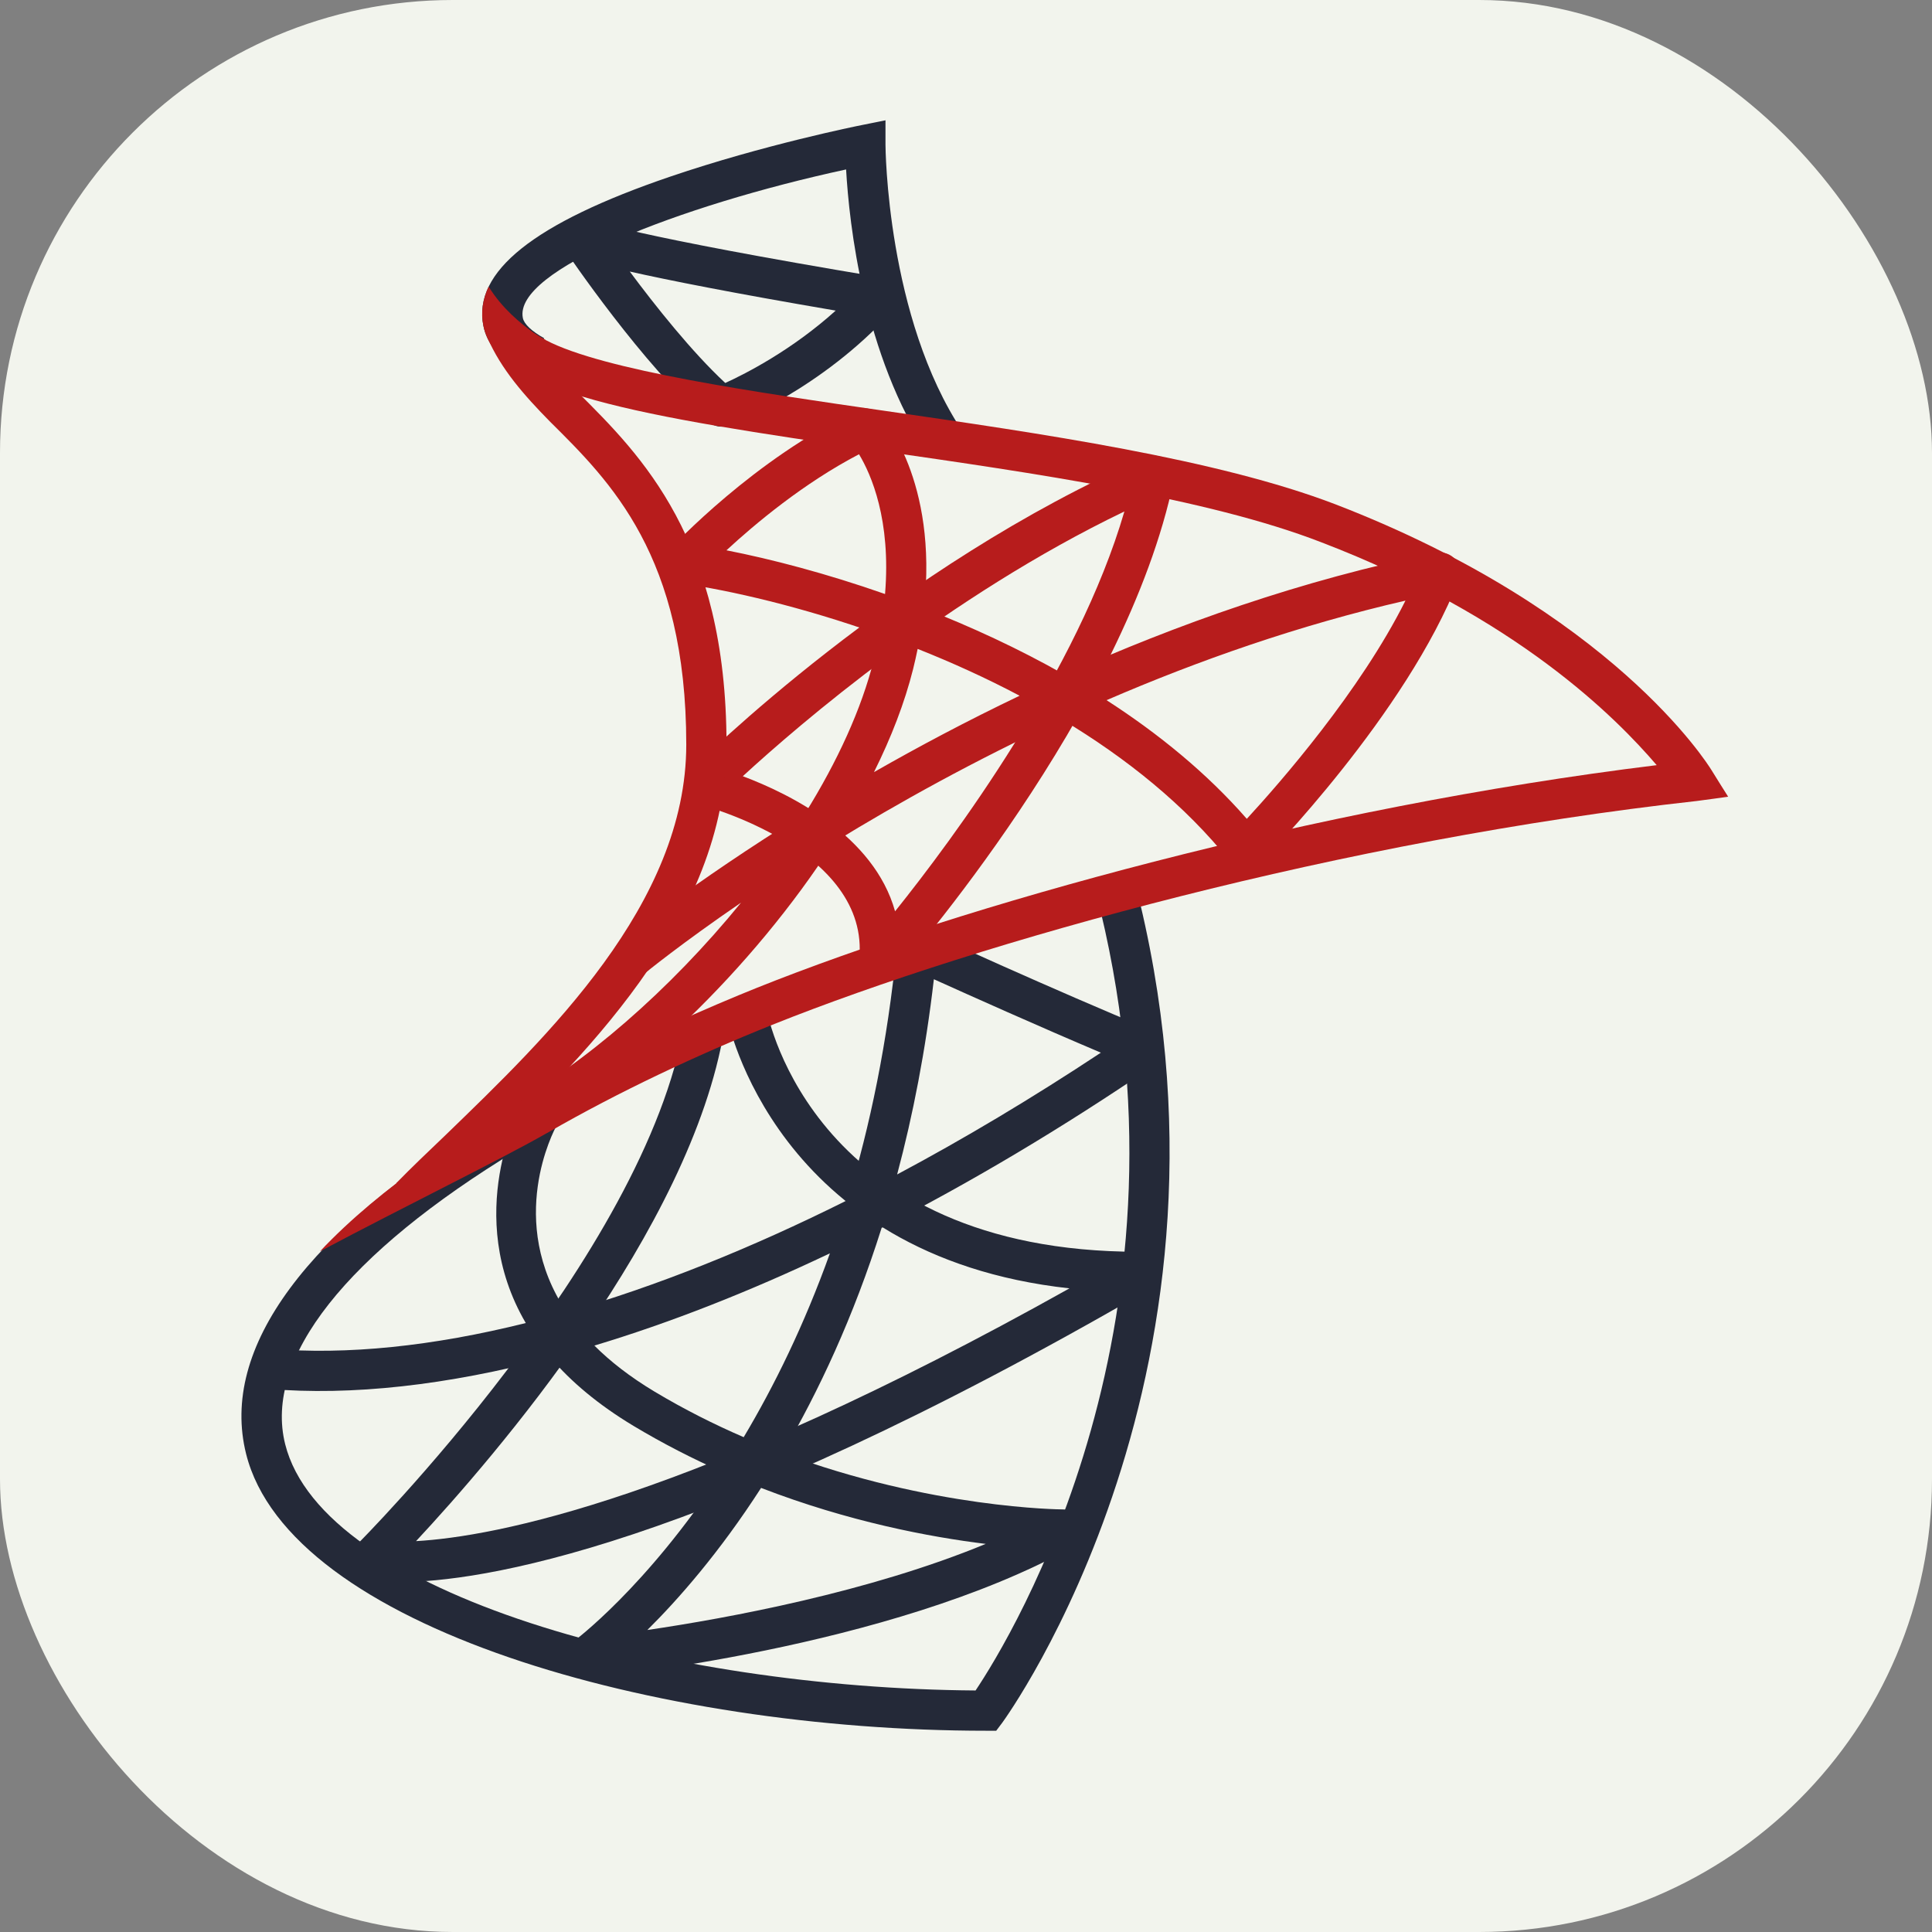 <svg xmlns="http://www.w3.org/2000/svg" xmlns:xlink="http://www.w3.org/1999/xlink" width="256px" height="256px" viewBox="0 0 256 256" version="1.1">
<rect x="0" y="0" width="256" height="256" fill="#808080" stroke="none"/>
<rect width="256" height="256" fill="#F2F4ED" rx="60" />
<g id="surface1">
<path style=" stroke:none;fill-rule:nonzero;fill:#242938;fill-opacity:1;" d="M 123.113 60.145 C 114.406 47.082 112.523 29.625 112.113 22.453 C 89.988 27.238 68.012 35.82 69.281 42.137 C 69.441 42.934 70.441 43.887 72.105 44.816 L 69.504 49.473 C 66.324 47.691 64.539 45.637 64.055 43.184 C 62.617 36.031 70.719 29.562 88.812 23.402 C 101.164 19.195 113.621 16.684 114.148 16.582 L 117.332 15.941 L 117.332 19.199 C 117.332 19.426 117.473 42.07 127.551 57.188 Z M 123.113 60.145 "/>
<path style=" stroke:none;fill-rule:nonzero;fill:#242938;fill-opacity:1;" d="M 132.004 229.332 L 130.668 229.332 C 86.977 229.332 38.352 215.609 32.609 192.645 C 29.105 178.617 40.566 163.121 65.75 147.84 L 68.523 152.395 C 45.863 166.148 34.945 179.98 37.785 191.355 C 42.773 211.289 88.852 223.719 129.27 223.996 C 134.074 216.812 159.895 174.609 145.156 118.004 L 150.316 116.66 C 167.109 181.152 133.152 227.793 132.812 228.258 Z M 132.004 229.332 "/>
<path style=" stroke:none;fill-rule:nonzero;fill:#242938;fill-opacity:1;" d="M 52.965 209.633 C 50.09 209.633 48.668 209.316 48.434 209.258 C 47.492 209.031 46.758 208.309 46.5 207.383 C 46.238 206.453 46.508 205.457 47.188 204.777 C 47.574 204.395 85.574 166.336 90.703 135.562 L 95.961 136.438 C 91.551 162.91 65.484 193.094 55.129 204.207 C 65.473 203.617 91.586 198.773 141.711 170.715 C 102.594 166.426 96.406 135.109 96.34 134.773 L 101.586 133.809 C 101.836 135.121 108.121 165.867 150.887 165.867 C 150.902 165.867 150.91 165.867 150.93 165.867 C 152.137 165.867 153.188 166.676 153.5 167.84 C 153.82 169.004 153.309 170.234 152.266 170.844 C 92.348 205.559 63.289 209.625 52.965 209.633 Z M 52.965 209.633 "/>
<path style=" stroke:none;fill-rule:nonzero;fill:#242938;fill-opacity:1;" d="M 77.461 222.398 C 76.355 222.398 75.355 221.719 74.965 220.668 C 74.543 219.543 74.93 218.266 75.91 217.562 C 76.09 217.43 85.578 210.426 95.676 195.012 C 91.793 193.297 87.863 191.289 83.961 188.949 C 79.227 186.105 75.648 183.055 72.977 179.93 C 59.27 183.547 46.617 184.977 35.508 184.031 L 35.957 178.719 C 45.961 179.566 57.34 178.383 69.668 175.309 C 61.281 160.969 68.98 146.742 69.09 146.551 L 73.75 149.148 C 73.391 149.797 67.004 161.785 75.078 173.855 C 86.816 170.484 99.34 165.5 112.297 159.02 C 115.281 149.23 117.609 138.102 118.832 125.547 C 118.918 124.688 119.406 123.926 120.156 123.492 C 120.902 123.062 121.812 123.023 122.598 123.383 C 122.77 123.461 140.004 131.332 152.484 136.469 C 153.391 136.844 154.02 137.684 154.121 138.66 C 154.23 139.637 153.785 140.586 152.969 141.141 C 140.762 149.461 128.633 156.676 116.82 162.699 C 113.078 174.566 108.441 184.441 103.707 192.516 C 123.449 199.895 140.586 200.004 140.805 200.004 C 142.02 200.004 143.082 200.828 143.387 202.004 C 143.691 203.184 143.164 204.414 142.102 205.008 C 117.887 218.457 79.344 222.246 77.719 222.398 C 77.633 222.395 77.547 222.398 77.461 222.398 Z M 100.848 197.156 C 95.301 205.766 89.852 211.945 85.777 215.984 C 96.434 214.414 115.113 210.98 130.617 204.574 C 123.195 203.664 112.449 201.637 100.848 197.156 Z M 78.758 178.297 C 80.852 180.391 83.465 182.434 86.703 184.379 C 90.629 186.734 94.613 188.734 98.543 190.434 C 102.566 183.691 106.551 175.602 109.969 166.07 C 99.188 171.199 88.727 175.297 78.758 178.297 Z M 123.742 129.754 C 122.652 139.184 120.965 147.785 118.875 155.621 C 127.727 150.902 136.762 145.508 145.871 139.484 C 137.609 135.984 128.527 131.914 123.742 129.754 Z M 123.742 129.754 "/>
<path style=" stroke:none;fill-rule:nonzero;fill:#242938;fill-opacity:1;" d="M 95.594 56.535 C 94.969 56.535 94.352 56.309 93.863 55.895 C 85.273 48.543 75.168 33.59 74.742 32.953 C 74.055 31.938 74.16 30.574 74.988 29.668 C 75.809 28.758 77.164 28.543 78.23 29.125 C 78.289 29.141 83.23 31.18 116.719 36.758 C 117.684 36.918 118.48 37.59 118.801 38.508 C 119.125 39.426 118.918 40.449 118.266 41.172 C 108.891 51.59 97.047 56.176 96.543 56.363 C 96.234 56.477 95.91 56.535 95.594 56.535 Z M 83.449 35.98 C 86.816 40.508 91.664 46.625 96.102 50.746 C 98.828 49.504 104.938 46.383 110.734 41.156 C 96.961 38.805 88.555 37.129 83.449 35.98 Z M 83.449 35.98 "/>
<path style=" stroke:none;fill-rule:nonzero;fill:rgb(71.765%,10.98%,10.98%);fill-opacity:1;" d="M 116.496 130.133 C 116.133 130.133 115.766 130.059 115.426 129.91 C 114.363 129.441 113.723 128.34 113.844 127.188 C 115.402 112.527 92.906 106.645 92.676 106.594 C 91.75 106.355 91.012 105.637 90.762 104.715 C 90.512 103.793 90.773 102.801 91.449 102.121 C 92.555 101.02 118.859 74.934 151.863 60.609 C 152.785 60.207 153.828 60.355 154.609 60.98 C 155.383 61.609 155.738 62.617 155.535 63.59 C 149.211 94.223 119.75 127.824 118.5 129.238 C 117.973 129.82 117.238 130.133 116.496 130.133 Z M 98.426 102.852 C 104.742 105.227 115.801 110.719 118.602 120.754 C 126.332 111.109 142.828 88.895 148.988 67.77 C 125.59 79.023 105.887 95.996 98.426 102.852 Z M 98.426 102.852 "/>
<path style=" stroke:none;fill-rule:nonzero;fill:rgb(71.765%,10.98%,10.98%);fill-opacity:1;" d="M 69.754 151.254 L 67.223 146.559 C 77.266 141.148 88.77 131.184 98.191 119.605 C 90.172 125.098 85.578 128.859 85.434 128.98 L 82.027 124.875 C 82.234 124.703 91.434 117.156 106.727 107.703 C 110.922 100.949 114.148 94.004 115.809 87.348 C 116.09 86.219 116.336 85.125 116.535 84.07 C 106.266 80.406 96.793 78.234 90.289 77.301 C 89.301 77.164 88.48 76.484 88.148 75.551 C 87.82 74.617 88.039 73.574 88.703 72.848 C 89.156 72.355 99.988 60.754 113.523 54.379 C 114.574 53.883 115.836 54.129 116.625 54.988 C 116.98 55.375 124.305 63.602 122.441 80.613 C 128.602 83.012 134.949 85.93 141.062 89.402 C 155.777 82.789 172.484 76.836 190.281 73.242 C 191.199 73.062 192.219 73.391 192.848 74.137 C 193.473 74.887 193.645 75.914 193.289 76.82 C 186.355 94.594 167.766 113.574 166.977 114.375 C 166.438 114.918 165.703 115.188 164.934 115.164 C 164.172 115.121 163.465 114.758 162.988 114.16 C 157.012 106.652 149.207 100.434 140.785 95.371 C 129.184 100.727 118.91 106.453 110.469 111.633 C 99.695 128.449 83.434 143.887 69.754 151.254 Z M 146.625 92.777 C 153.504 97.215 159.91 102.434 165.207 108.5 C 169.621 103.711 180.219 91.605 186.23 79.586 C 172.098 82.836 158.719 87.547 146.625 92.777 Z M 121.594 85.984 C 121.418 86.852 121.215 87.742 120.992 88.652 C 119.871 93.125 118.09 97.723 115.809 102.309 C 121.652 98.969 128.121 95.523 135.105 92.188 C 130.633 89.82 126.074 87.762 121.594 85.984 Z M 96.258 72.918 C 102.18 74.078 109.484 75.98 117.273 78.711 C 118.086 68.879 115.43 62.859 113.824 60.191 C 106.484 64.02 100.059 69.406 96.258 72.918 Z M 96.258 72.918 "/>
<path style=" stroke:none;fill-rule:nonzero;fill:rgb(71.765%,10.98%,10.98%);fill-opacity:1;" d="M 96.266 98.668 C 96.266 122.027 76.801 140.586 62.773 154.133 C 60.426 156.426 52.48 156.801 52.48 156.801 C 54.453 154.773 56.691 152.641 59.094 150.348 C 72.426 137.441 90.934 119.785 90.934 98.668 C 90.934 73.652 80.852 63.785 72.906 55.895 C 69.387 52.32 66.398 48.906 64.586 44.746 L 66.238 44.055 C 68.055 44.852 70.133 45.762 71.734 46.453 C 73.012 48.32 74.719 50.133 76.691 52.105 C 84.852 60.266 96.266 71.465 96.266 98.668 Z M 96.266 98.668 "/>
<path style=" stroke:none;fill-rule:nonzero;fill:rgb(71.765%,10.98%,10.98%);fill-opacity:1;" d="M 228.988 105.566 C 228.988 105.566 225.762 106.027 224.852 106.133 C 178.133 111.309 129.922 124.746 102.348 135.785 C 92.375 139.785 82.027 144.641 72.586 150.078 C 72.535 150.133 72.48 150.133 72.375 150.188 C 66.828 153.387 53.332 160 42.398 165.812 C 58.398 148.801 88.375 135.68 100.32 130.879 C 127.359 120.055 173.812 106.988 219.52 101.387 C 214.133 95.094 200.961 81.762 175.039 71.84 C 159.895 65.973 136.852 62.668 116.535 59.734 C 84.215 55.094 65.812 52 64.055 43.199 C 63.68 41.441 63.945 39.68 64.746 37.973 C 66.508 40.852 69.012 42.879 70.668 44.055 C 71.465 44.586 72.055 44.906 72.266 45.012 L 72.32 45.066 C 79.895 49.066 100.32 52 117.332 54.453 C 137.922 57.441 161.227 60.801 176.961 66.828 C 213.602 80.961 226.238 101.172 226.773 102.027 C 227.254 102.828 228.988 105.566 228.988 105.566 Z M 228.988 105.566 "/>
</g>
</svg>
